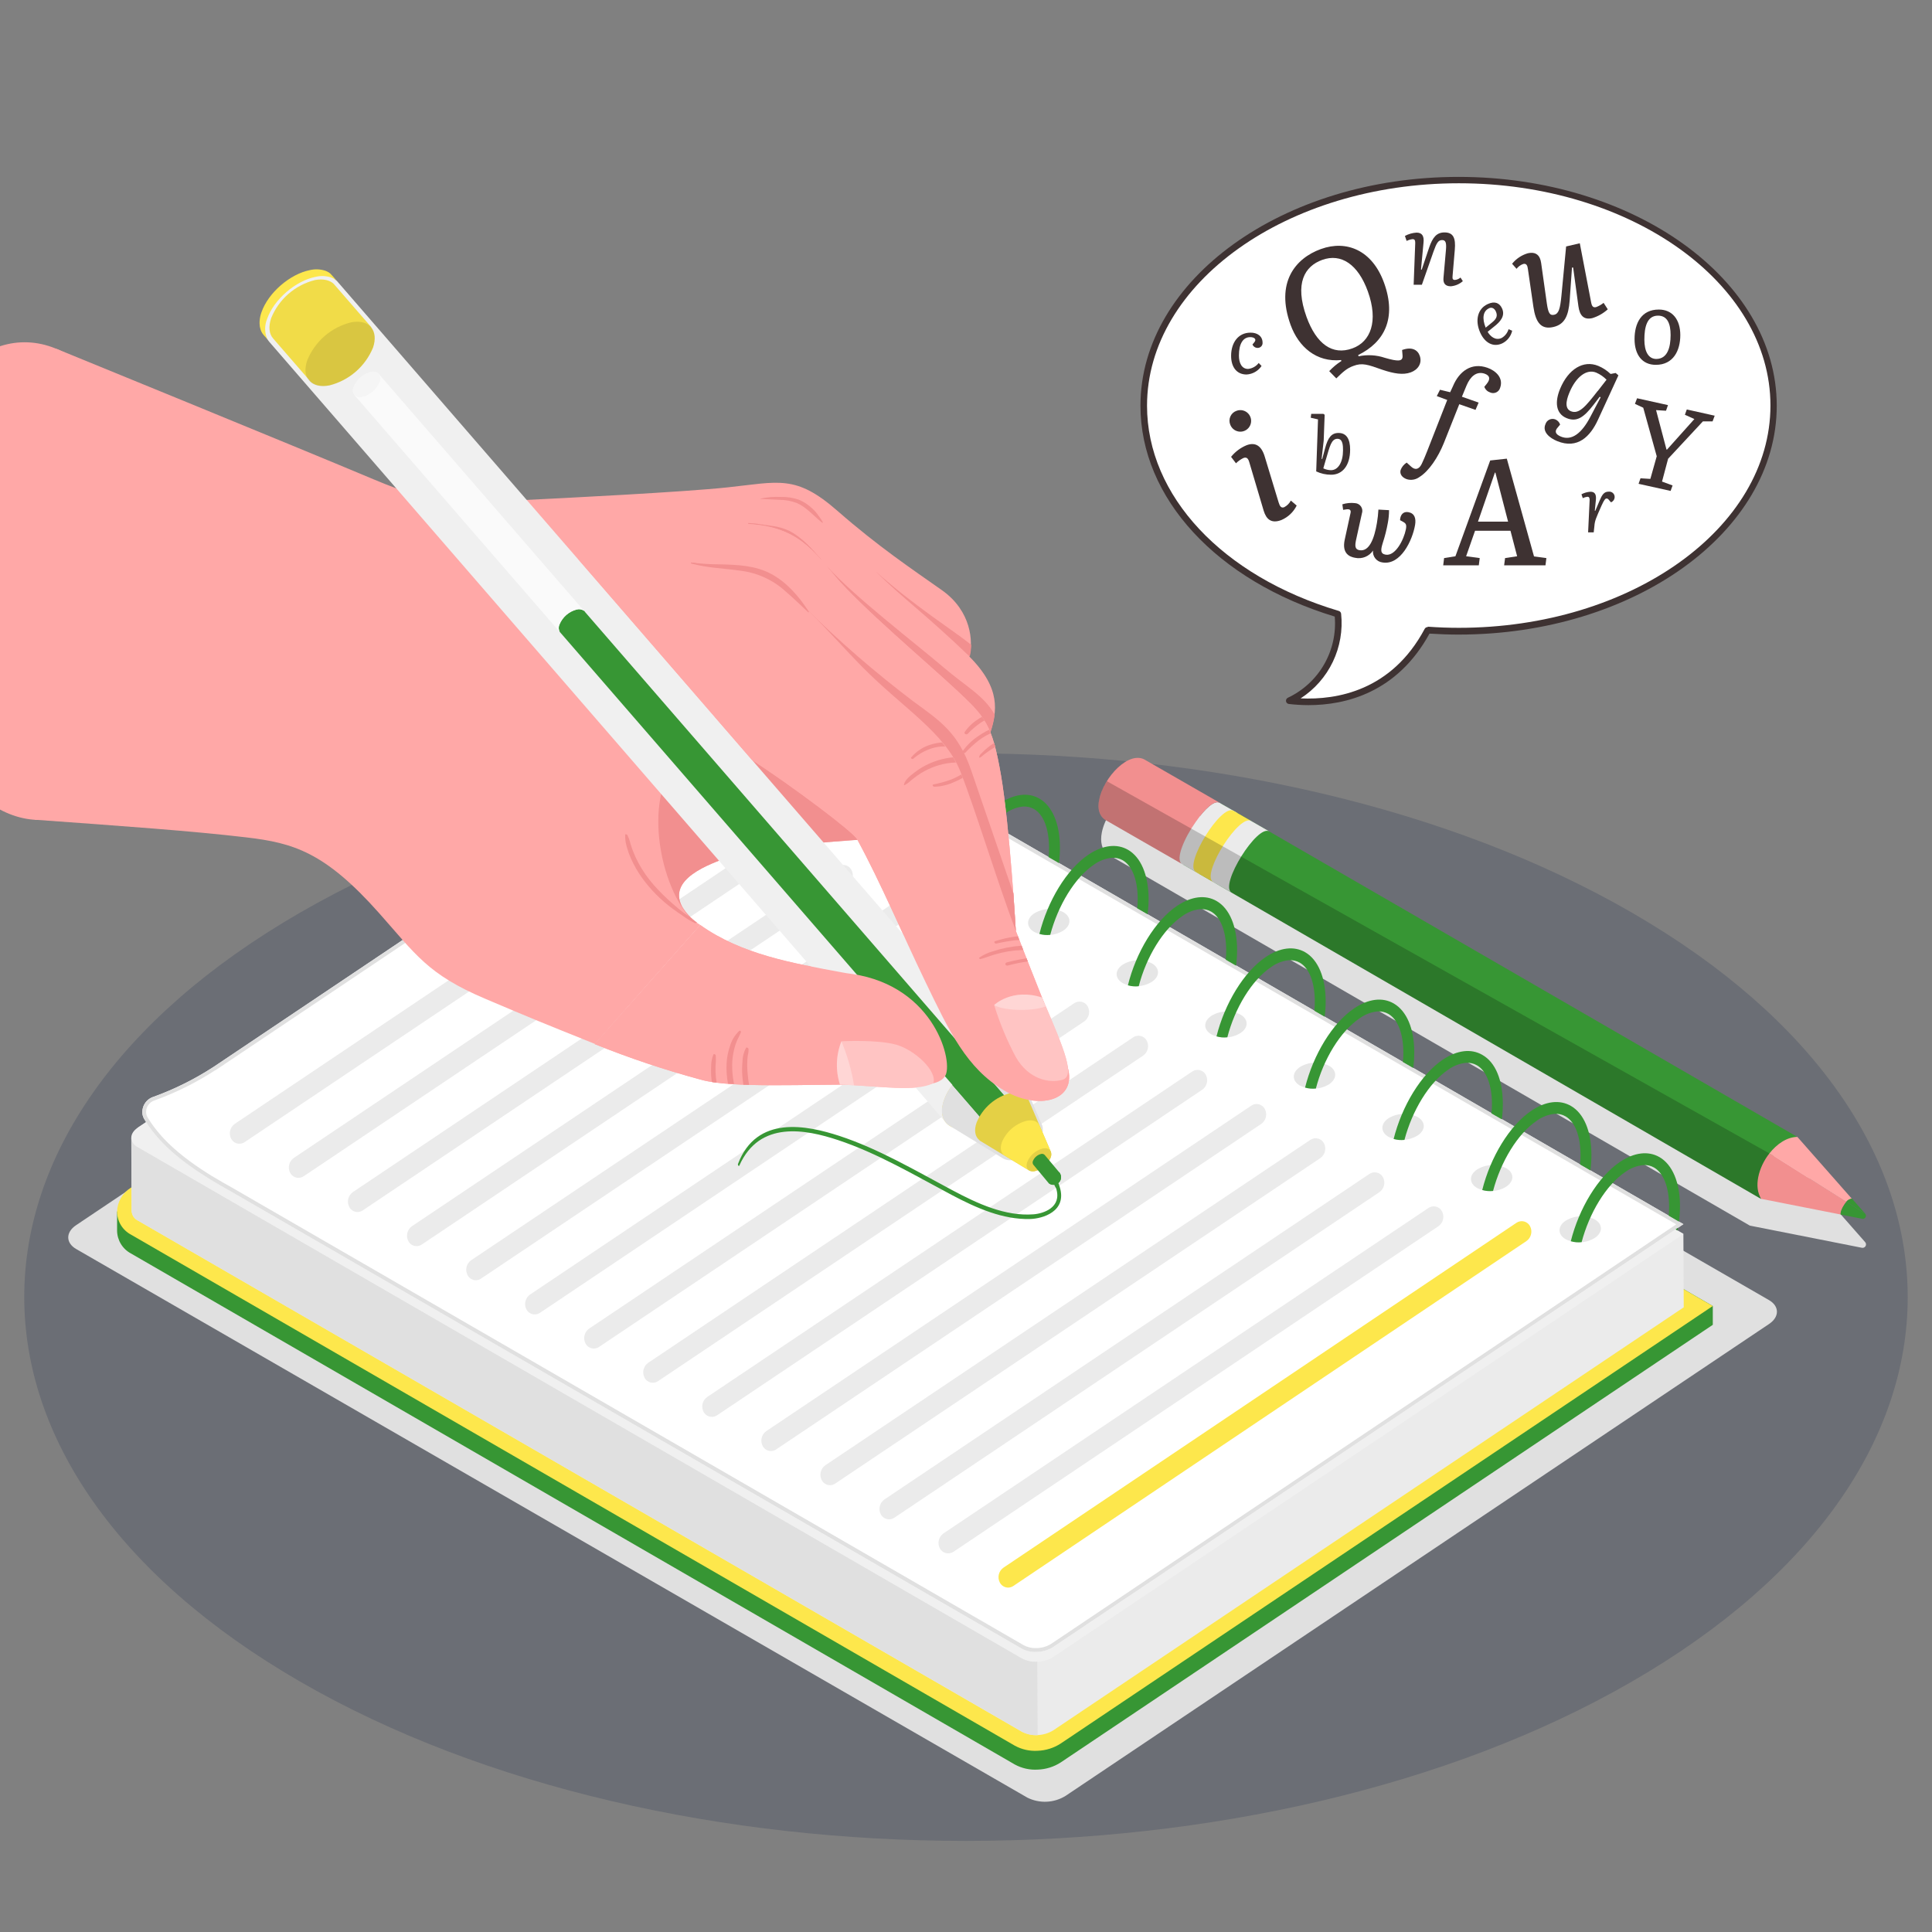 <svg width="288" height="288" viewBox="0 0 288 288" fill="none" xmlns="http://www.w3.org/2000/svg">
<rect x="0" y="0" width="288" height="288" fill="#808080" stroke="none"/>
<g clip-path="url(#clip0_1336_1719)">
<path d="M44.732 136.046C-10.092 167.697 -10.086 218.99 44.732 250.67C99.55 282.35 188.438 282.321 243.262 250.67C298.085 219.018 298.08 167.726 243.262 136.046C188.444 104.366 99.555 104.394 44.732 136.046Z" fill="#222E50" fill-opacity="0.22"/>
<path d="M275.847 182.673L266.85 172.455L172.005 117.608C169.644 115.995 166.107 119.267 164.731 122.567C164.516 123.06 164.354 123.573 164.247 124.1C163.982 125.47 164.212 126.709 165.232 127.406L260.848 182.702L273.969 185.294L277.54 186.002C277.647 186.026 277.758 186.015 277.858 185.971C277.958 185.928 278.041 185.853 278.096 185.759C278.15 185.664 278.173 185.555 278.162 185.446C278.15 185.338 278.104 185.236 278.03 185.156L275.847 182.673Z" fill="#E0E0E0"/>
<path d="M116.231 112.28L11.341 182.638C9.78 183.687 9.786 185.271 11.341 186.181L153.153 267.973C154.042 268.415 155.03 268.624 156.022 268.579C157.015 268.535 157.98 268.239 158.826 267.719L263.716 197.361C265.277 196.312 265.271 194.723 263.716 193.813L121.905 112.026C121.015 111.585 120.027 111.376 119.035 111.42C118.043 111.465 117.078 111.76 116.231 112.28Z" fill="#E0E0E0"/>
<path d="M176.198 128.794L177.425 129.497L178.9 130.349L262.541 178.733C262.08 177.702 262.437 175.646 263.491 173.676C264.712 171.372 266.584 169.557 267.938 169.488L184.694 121.335L181.866 119.71C183.64 120.862 177.984 129.923 176.198 128.794Z" fill="#379634"/>
<path d="M184.568 121.254L181.826 119.687C181.049 119.209 179.574 120.609 178.278 122.458C176.55 124.912 175.156 128.16 176.187 128.794L178.209 129.946L178.935 130.343C177.904 129.71 179.298 126.455 181.026 124.007C182.264 122.239 183.687 120.874 184.482 121.202C184.515 121.211 184.545 121.229 184.568 121.254Z" fill="#EBEBEB"/>
<path d="M183.882 120.868C182.073 119.751 176.44 128.857 178.243 129.975L180.979 131.547C179.176 130.43 184.809 121.323 186.618 122.441L183.882 120.868Z" fill="#FDE74C"/>
<path d="M189.222 123.944L186.521 122.388C184.758 121.277 179.228 130.015 180.726 131.403C180.755 131.432 180.788 131.458 180.824 131.478L183.554 133.021C181.786 131.904 187.431 122.809 189.222 123.944Z" fill="#EBEBEB"/>
<path d="M181.866 119.693H181.826C181.054 119.198 179.58 120.609 178.284 122.464C176.556 124.871 175.185 128.057 176.147 128.765L164.736 122.204C163.82 121.577 163.584 120.476 163.849 119.226C164.483 115.897 168.376 111.675 170.842 113.357L181.866 119.693Z" fill="#F28F8F"/>
<path d="M275.23 179.136C274.285 180.415 274.378 181.043 274.378 181.043L262.541 178.71C261.389 176.919 262.138 174.004 263.762 171.93L264.28 172.224L275.23 179.136Z" fill="#F28F8F"/>
<path d="M277.597 181.682L274.377 181.054C274.377 181.054 274.233 180.426 275.23 179.148L278.041 180.922C278.119 181.013 278.16 181.131 278.153 181.251C278.147 181.372 278.094 181.485 278.006 181.567C277.953 181.619 277.888 181.657 277.817 181.677C277.745 181.698 277.67 181.699 277.597 181.682Z" fill="#379634"/>
<path d="M267.932 169.477L276.053 178.693C275.732 178.75 275.438 178.912 275.218 179.154L264.274 172.242L263.756 171.948C264.868 170.525 266.377 169.494 267.932 169.477Z" fill="#FFA8A7"/>
<path d="M275.23 179.136C275.327 179.002 275.452 178.892 275.596 178.812C275.741 178.732 275.901 178.686 276.066 178.675L278.041 180.91L275.23 179.136Z" fill="#379634"/>
<path opacity="0.2" d="M263.762 171.942L164.995 116.45C164.449 117.3 164.059 118.24 163.843 119.227C163.601 120.465 163.814 121.571 164.736 122.204L176.198 128.794L177.425 129.497L178.9 130.349L262.541 178.733C261.095 176.498 262.656 173.203 263.762 171.942Z" fill="black"/>
<path d="M118.939 115.828L19.486 177.068L17.453 180.645V183.456C17.462 184.154 17.657 184.837 18.02 185.434C18.383 186.031 18.899 186.519 19.515 186.848L151.275 263.03C152.323 263.601 153.511 263.865 154.702 263.791C155.916 263.75 157.097 263.382 158.118 262.725L255.324 197.487V194.682L118.939 115.828Z" fill="#379634"/>
<path d="M154.685 260.985C153.495 261.059 152.309 260.793 151.264 260.219L19.515 184.038C18.899 183.709 18.382 183.221 18.019 182.624C17.657 182.027 17.461 181.343 17.453 180.645C17.466 179.926 17.659 179.222 18.015 178.598C18.37 177.973 18.876 177.447 19.486 177.068L114.526 113.282L255.312 194.688L158.101 259.914C157.08 260.572 155.899 260.942 154.685 260.985Z" fill="#FDE74C"/>
<path d="M114.503 105.045L20.529 168.105L19.584 169.609L19.63 180.553C19.651 180.854 19.752 181.145 19.924 181.394C20.095 181.643 20.329 181.842 20.604 181.97L152.335 258.146C153.068 258.51 153.882 258.683 154.7 258.646C155.518 258.61 156.314 258.366 157.012 257.938L250.992 194.878L250.94 183.934L114.503 105.045Z" fill="#EBEBEB"/>
<path d="M250.946 183.94L249.794 184.729L234.502 194.988L231.656 196.906L156.995 247.018C156.297 247.445 155.501 247.688 154.683 247.725C153.865 247.761 153.051 247.589 152.318 247.225L20.535 171.026C19.25 170.277 19.245 168.964 20.535 168.1L21.785 167.265L114.521 105.057L249.777 183.26L250.059 183.433L250.946 183.94Z" fill="#F0F0F0"/>
<path d="M154.628 247.714L154.674 258.658C153.874 258.706 153.076 258.531 152.37 258.152L20.587 181.964C20.313 181.836 20.079 181.637 19.909 181.388C19.738 181.139 19.639 180.848 19.619 180.547L19.567 169.603C19.591 169.903 19.693 170.192 19.863 170.44C20.033 170.689 20.264 170.889 20.535 171.02L152.295 247.208C153.01 247.592 153.818 247.768 154.628 247.714Z" fill="#E0E0E0"/>
<path d="M250.941 182.482L234.024 193.83L231.368 195.609L156.967 245.537C156.269 245.965 155.473 246.21 154.655 246.247C153.837 246.284 153.023 246.113 152.289 245.75L34.301 177.529C33.242 176.953 32.257 176.377 31.335 175.801C26.531 172.863 23.634 170.173 21.773 167.253L21.549 166.884C21.4 166.659 21.298 166.407 21.249 166.141C21.16 165.578 21.275 165 21.576 164.515C21.876 164.03 22.341 163.669 22.885 163.497C25.992 162.37 28.962 160.895 31.738 159.102L31.854 159.028L114.492 103.57L250.941 182.482Z" fill="white"/>
<path d="M114.515 104.256L249.875 182.511L233.747 193.346L231.098 195.126L156.673 245.059C155.992 245.475 155.207 245.689 154.409 245.675C153.78 245.692 153.156 245.545 152.6 245.249L34.561 177.022C33.599 176.492 32.631 175.933 31.617 175.323C27.096 172.552 24.129 169.897 22.246 166.959L22.142 166.792L22.015 166.59C21.903 166.416 21.828 166.22 21.797 166.014C21.735 165.586 21.83 165.151 22.062 164.786C22.294 164.422 22.65 164.152 23.064 164.027C26.21 162.887 29.217 161.393 32.026 159.575L32.096 159.534H32.13L114.498 104.279M114.498 103.599L31.854 159.039L31.738 159.114C28.962 160.907 25.992 162.381 22.885 163.509C22.341 163.68 21.876 164.041 21.576 164.527C21.275 165.012 21.16 165.589 21.249 166.153C21.298 166.418 21.4 166.671 21.549 166.896L21.773 167.264C23.634 170.185 26.531 172.875 31.335 175.812C32.257 176.388 33.242 176.964 34.301 177.54L152.289 245.75C152.933 246.096 153.656 246.269 154.386 246.251C155.297 246.266 156.193 246.018 156.967 245.537L231.368 195.609L234.024 193.83L250.941 182.482L114.492 103.57L114.498 103.599Z" fill="#E0E0E0"/>
<path opacity="0.1" d="M233.373 181.981C232.175 182.794 232.181 184.02 233.373 184.723C234.058 185.065 234.819 185.226 235.584 185.192C236.349 185.158 237.093 184.929 237.745 184.527C238.949 183.715 238.949 182.488 237.745 181.786C237.06 181.442 236.299 181.28 235.533 181.314C234.768 181.349 234.024 181.578 233.373 181.981Z" fill="black"/>
<path d="M247.375 172.489C245.705 171.527 243.62 171.78 241.495 173.197C238.211 175.415 235.377 180.15 234.156 185.028C234.679 185.185 235.228 185.232 235.769 185.167C236.921 180.818 239.404 176.648 242.312 174.683C243.099 174.114 244.024 173.766 244.991 173.675C245.542 173.643 246.09 173.771 246.569 174.044C247.98 174.862 248.798 176.964 248.81 179.804C248.815 180.273 248.792 180.743 248.741 181.209L250.279 182.102C250.381 181.315 250.433 180.523 250.434 179.729C250.417 176.256 249.305 173.606 247.375 172.489Z" fill="#379634"/>
<path d="M250.134 183.018C250.119 183.158 250.094 183.296 250.06 183.433L249.777 183.26L250.134 183.018Z" fill="#379634"/>
<path opacity="0.1" d="M220.171 174.343C218.973 175.156 218.978 176.383 220.171 177.085C220.856 177.427 221.617 177.588 222.382 177.554C223.147 177.52 223.891 177.291 224.543 176.889C225.746 176.077 225.746 174.85 224.543 174.148C223.858 173.805 223.096 173.644 222.331 173.678C221.566 173.712 220.823 173.941 220.171 174.343Z" fill="black"/>
<path d="M234.173 164.857C232.503 163.889 230.418 164.142 228.298 165.559C225.009 167.777 222.175 172.512 220.954 177.396C221.478 177.547 222.025 177.594 222.567 177.534C223.719 173.18 226.207 169.01 229.11 167.045C229.897 166.476 230.822 166.128 231.789 166.037C232.34 166.006 232.888 166.136 233.367 166.412C234.778 167.224 235.596 169.326 235.608 172.172C235.613 172.641 235.59 173.111 235.538 173.577L237.076 174.47C237.184 173.684 237.236 172.891 237.232 172.097C237.215 168.612 236.103 165.974 234.173 164.857Z" fill="#379634"/>
<path opacity="0.1" d="M206.963 166.712C205.77 167.518 205.77 168.745 206.963 169.453C207.649 169.792 208.409 169.952 209.174 169.918C209.938 169.884 210.681 169.657 211.334 169.258C212.544 168.445 212.538 167.219 211.334 166.516C210.649 166.174 209.888 166.012 209.123 166.046C208.358 166.081 207.614 166.31 206.963 166.712Z" fill="black"/>
<path d="M220.965 157.248C219.301 156.28 217.216 156.54 215.09 157.951C211.801 160.168 208.973 164.903 207.746 169.788C208.27 169.938 208.817 169.985 209.359 169.926C210.511 165.571 212.999 161.401 215.908 159.437C216.692 158.866 217.615 158.518 218.581 158.429C219.133 158.401 219.683 158.531 220.165 158.803C221.57 159.615 222.394 161.718 222.405 164.563C222.409 165.035 222.384 165.506 222.33 165.974L223.874 166.861C223.978 166.077 224.028 165.286 224.024 164.494C224.007 160.975 222.912 158.337 220.965 157.248Z" fill="#379634"/>
<path opacity="0.1" d="M193.761 159.074C192.563 159.886 192.568 161.113 193.761 161.815C194.446 162.157 195.206 162.319 195.971 162.285C196.736 162.252 197.48 162.025 198.132 161.625C199.336 160.807 199.336 159.581 198.132 158.878C197.447 158.537 196.686 158.377 195.921 158.411C195.157 158.445 194.413 158.673 193.761 159.074Z" fill="black"/>
<path d="M207.763 149.587C206.093 148.619 204.008 148.879 201.888 150.295C198.599 152.507 195.765 157.242 194.544 162.127C195.067 162.277 195.615 162.324 196.157 162.265C197.28 157.91 199.791 153.74 202.706 151.776C203.49 151.205 204.413 150.857 205.379 150.768C205.931 150.74 206.481 150.87 206.963 151.142C208.368 151.954 209.186 154.057 209.197 156.902C209.203 157.374 209.18 157.845 209.128 158.313L210.672 159.2C210.773 158.415 210.823 157.625 210.822 156.833C210.816 153.343 209.693 150.704 207.763 149.587Z" fill="#379634"/>
<path opacity="0.1" d="M180.559 151.442C179.361 152.254 179.367 153.481 180.559 154.184C181.244 154.525 182.004 154.687 182.768 154.652C183.532 154.618 184.275 154.389 184.926 153.988C186.135 153.176 186.129 151.949 184.926 151.246C184.241 150.904 183.481 150.742 182.717 150.776C181.953 150.811 181.21 151.04 180.559 151.442Z" fill="black"/>
<path d="M194.562 141.949C192.892 140.982 190.806 141.241 188.687 142.658C185.398 144.875 182.564 149.604 181.343 154.489C181.865 154.646 182.414 154.693 182.956 154.627C184.079 150.278 186.59 146.108 189.499 144.144C190.286 143.574 191.21 143.224 192.177 143.13C192.728 143.103 193.276 143.233 193.756 143.504C195.167 144.322 195.985 146.425 195.996 149.265C196.002 149.734 195.979 150.203 195.927 150.67L197.465 151.557C197.569 150.772 197.619 149.981 197.615 149.19C197.603 145.728 196.486 143.067 194.562 141.949Z" fill="#379634"/>
<path opacity="0.1" d="M167.351 143.804C166.153 144.616 166.159 145.843 167.351 146.546C168.036 146.887 168.796 147.049 169.56 147.015C170.324 146.98 171.067 146.752 171.718 146.35C172.927 145.538 172.921 144.311 171.718 143.608C171.033 143.267 170.273 143.106 169.509 143.14C168.745 143.175 168.003 143.403 167.351 143.804Z" fill="black"/>
<path d="M181.354 134.311C179.684 133.349 177.598 133.609 175.479 135.02C172.19 137.237 169.344 141.972 168.135 146.88C168.658 147.031 169.206 147.078 169.748 147.018C170.871 142.663 173.382 138.493 176.291 136.529C177.077 135.959 178.002 135.611 178.969 135.521C179.52 135.492 180.068 135.622 180.548 135.895C181.959 136.708 182.777 138.81 182.788 141.655C182.794 142.125 182.771 142.594 182.719 143.061L184.257 143.954C184.359 143.169 184.411 142.378 184.413 141.586C184.395 138.073 183.284 135.429 181.354 134.311Z" fill="#379634"/>
<path opacity="0.1" d="M154.149 136.172C152.951 136.984 152.957 138.211 154.149 138.914C154.834 139.255 155.594 139.417 156.358 139.382C157.122 139.348 157.865 139.119 158.515 138.718C159.725 137.906 159.719 136.679 158.515 135.976C157.831 135.634 157.071 135.472 156.307 135.506C155.543 135.541 154.8 135.77 154.149 136.172Z" fill="black"/>
<path d="M168.152 126.68C166.482 125.718 164.396 125.971 162.271 127.388C158.976 129.6 156.154 134.341 154.944 139.219C155.467 139.376 156.016 139.423 156.557 139.357C157.709 135.009 160.192 130.838 163.1 128.869C163.889 128.303 164.813 127.957 165.779 127.866C166.329 127.836 166.877 127.964 167.357 128.235C168.768 129.053 169.586 131.155 169.598 133.995C169.6 134.464 169.577 134.934 169.529 135.4L171.067 136.287C171.169 135.502 171.221 134.712 171.222 133.92C171.193 130.441 170.082 127.797 168.152 126.68Z" fill="#379634"/>
<path opacity="0.1" d="M140.941 128.534C139.743 129.346 139.749 130.573 140.941 131.276C141.627 131.618 142.388 131.779 143.153 131.745C143.918 131.71 144.661 131.482 145.313 131.08C146.517 130.274 146.517 129.041 145.313 128.338C144.628 127.998 143.867 127.837 143.102 127.871C142.337 127.905 141.594 128.134 140.941 128.534Z" fill="black"/>
<path d="M154.945 119.047C153.274 118.08 151.195 118.339 149.07 119.75C145.781 121.968 142.947 126.702 141.726 131.587C142.249 131.738 142.797 131.785 143.338 131.725C144.49 127.371 146.973 123.2 149.888 121.236C150.671 120.666 151.595 120.317 152.56 120.228C153.111 120.199 153.659 120.329 154.138 120.603C155.55 121.415 156.367 123.517 156.379 126.363C156.385 126.832 156.362 127.301 156.31 127.768L157.854 128.661C157.954 127.876 158.004 127.085 158.003 126.293C157.986 122.803 156.874 120.165 154.945 119.047Z" fill="#379634"/>
<path opacity="0.1" d="M127.74 120.902C126.542 121.709 126.548 122.936 127.74 123.644C128.426 123.985 129.187 124.145 129.951 124.111C130.716 124.077 131.46 123.849 132.112 123.448C133.316 122.636 133.316 121.409 132.112 120.706C131.427 120.364 130.666 120.203 129.901 120.237C129.136 120.271 128.392 120.5 127.74 120.902Z" fill="black"/>
<path d="M141.743 111.41C140.072 110.442 137.987 110.701 135.867 112.118C132.578 114.336 129.745 119.065 128.523 123.949C129.046 124.103 129.595 124.15 130.136 124.088C131.259 119.733 133.771 115.563 136.68 113.599C137.467 113.031 138.392 112.683 139.358 112.591C139.909 112.562 140.457 112.692 140.936 112.965C142.347 113.777 143.165 115.88 143.177 118.725C143.183 119.196 143.16 119.668 143.108 120.136L144.646 121.023C144.751 120.238 144.803 119.448 144.801 118.656C144.784 115.165 143.672 112.527 141.743 111.41Z" fill="#379634"/>
<path opacity="0.1" d="M114.532 113.265C113.334 114.077 113.34 115.304 114.532 116.006C115.217 116.348 115.978 116.509 116.743 116.475C117.508 116.441 118.252 116.212 118.904 115.81C120.114 114.998 120.108 113.771 118.904 113.069C118.218 112.728 117.458 112.567 116.693 112.602C115.928 112.636 115.185 112.864 114.532 113.265Z" fill="black"/>
<path d="M128.535 103.778C126.87 102.81 124.785 103.069 122.659 104.481C119.37 106.698 116.542 111.433 115.315 116.317C115.839 116.468 116.387 116.515 116.928 116.456C118.08 112.101 120.569 107.931 123.477 105.967C124.261 105.396 125.185 105.048 126.15 104.959C126.703 104.928 127.253 105.058 127.734 105.333C129.139 106.145 129.963 108.248 129.975 111.093C129.978 111.562 129.955 112.032 129.906 112.498L131.443 113.391C131.547 112.606 131.597 111.815 131.593 111.024C131.576 107.533 130.464 104.895 128.535 103.778Z" fill="#379634"/>
<path d="M141.391 231.552C141.127 231.562 140.867 231.498 140.639 231.366C140.41 231.235 140.224 231.041 140.1 230.809C139.904 230.438 139.85 230.008 139.948 229.6C140.045 229.192 140.288 228.834 140.63 228.591L212.93 180.075C213.092 179.962 213.276 179.886 213.47 179.85C213.664 179.814 213.863 179.819 214.055 179.866C214.247 179.913 214.426 180 214.582 180.121C214.737 180.243 214.865 180.396 214.957 180.57C215.153 180.941 215.208 181.371 215.11 181.779C215.013 182.187 214.77 182.545 214.427 182.788L142.134 231.321C141.911 231.464 141.655 231.543 141.391 231.552Z" fill="#EBEBEB"/>
<path d="M132.59 226.483C132.327 226.493 132.066 226.429 131.838 226.297C131.61 226.166 131.423 225.973 131.3 225.74C131.105 225.369 131.051 224.938 131.15 224.53C131.248 224.122 131.492 223.764 131.836 223.523L204.129 175C204.292 174.889 204.477 174.813 204.671 174.777C204.865 174.742 205.065 174.747 205.257 174.794C205.449 174.841 205.628 174.927 205.784 175.048C205.941 175.169 206.069 175.322 206.163 175.496C206.358 175.867 206.411 176.297 206.313 176.705C206.214 177.114 205.97 177.472 205.627 177.713L133.333 226.235C133.113 226.385 132.856 226.471 132.59 226.483Z" fill="#EBEBEB"/>
<path d="M123.782 221.391C123.519 221.4 123.259 221.335 123.032 221.202C122.805 221.07 122.619 220.876 122.498 220.642C122.302 220.271 122.248 219.842 122.345 219.434C122.443 219.026 122.685 218.667 123.028 218.425L195.327 169.92C195.49 169.809 195.674 169.734 195.868 169.699C196.061 169.664 196.26 169.67 196.451 169.717C196.642 169.763 196.821 169.85 196.977 169.97C197.133 170.09 197.261 170.242 197.355 170.415C197.551 170.786 197.605 171.216 197.507 171.624C197.41 172.032 197.167 172.39 196.825 172.633L124.525 221.138C124.306 221.289 124.049 221.376 123.782 221.391Z" fill="#EBEBEB"/>
<path d="M114.981 216.305C114.718 216.314 114.457 216.248 114.229 216.116C114.001 215.983 113.814 215.789 113.691 215.556C113.495 215.185 113.441 214.756 113.539 214.348C113.636 213.939 113.879 213.581 114.221 213.339L186.521 164.822C186.682 164.709 186.867 164.631 187.061 164.595C187.255 164.558 187.455 164.564 187.647 164.61C187.839 164.657 188.018 164.745 188.174 164.867C188.329 164.989 188.457 165.142 188.548 165.317C188.744 165.688 188.798 166.118 188.701 166.526C188.603 166.934 188.361 167.293 188.018 167.535L115.719 216.051C115.501 216.202 115.246 216.29 114.981 216.305Z" fill="#EBEBEB"/>
<path d="M106.174 211.208C105.911 211.218 105.65 211.153 105.422 211.022C105.194 210.89 105.007 210.697 104.884 210.465C104.689 210.093 104.635 209.663 104.734 209.255C104.832 208.847 105.076 208.488 105.42 208.247L177.719 159.731C177.882 159.619 178.067 159.543 178.261 159.507C178.455 159.472 178.655 159.478 178.846 159.524C179.038 159.571 179.218 159.658 179.374 159.779C179.53 159.899 179.659 160.052 179.752 160.226C179.948 160.598 180.001 161.028 179.903 161.436C179.804 161.844 179.56 162.202 179.217 162.443L106.917 210.96C106.697 211.109 106.44 211.195 106.174 211.208Z" fill="#EBEBEB"/>
<path d="M97.374 206.121C97.109 206.132 96.848 206.067 96.62 205.934C96.391 205.801 96.205 205.607 96.083 205.373C95.888 205.001 95.835 204.571 95.933 204.163C96.032 203.755 96.275 203.396 96.619 203.155L168.913 154.638C169.075 154.526 169.26 154.449 169.454 154.413C169.649 154.377 169.848 154.383 170.041 154.429C170.233 154.476 170.413 154.563 170.569 154.685C170.725 154.806 170.853 154.959 170.946 155.134C171.142 155.505 171.196 155.934 171.099 156.342C171.001 156.75 170.758 157.109 170.416 157.351L98.117 205.868C97.898 206.021 97.64 206.109 97.374 206.121Z" fill="#EBEBEB"/>
<path d="M88.572 201.024C88.309 201.033 88.048 200.967 87.82 200.835C87.591 200.702 87.405 200.509 87.282 200.275C87.086 199.904 87.032 199.475 87.129 199.067C87.227 198.659 87.469 198.3 87.812 198.058L160.129 149.547C160.291 149.434 160.475 149.358 160.669 149.322C160.863 149.286 161.062 149.291 161.254 149.338C161.446 149.385 161.625 149.472 161.781 149.593C161.936 149.715 162.064 149.868 162.156 150.042C162.352 150.413 162.406 150.843 162.309 151.251C162.211 151.659 161.969 152.018 161.626 152.26L89.31 200.776C89.091 200.924 88.836 201.01 88.572 201.024Z" fill="#EBEBEB"/>
<path d="M79.765 195.938C79.502 195.948 79.241 195.884 79.013 195.752C78.785 195.621 78.598 195.428 78.475 195.195C78.279 194.823 78.226 194.393 78.325 193.985C78.423 193.577 78.667 193.219 79.01 192.977L151.31 144.461C151.472 144.347 151.656 144.27 151.85 144.233C152.044 144.197 152.244 144.202 152.436 144.249C152.628 144.296 152.808 144.383 152.963 144.505C153.119 144.627 153.246 144.781 153.338 144.956C153.533 145.327 153.588 145.757 153.49 146.165C153.393 146.573 153.15 146.931 152.808 147.174L80.508 195.69C80.287 195.839 80.031 195.924 79.765 195.938Z" fill="#EBEBEB"/>
<path d="M70.964 190.846C70.702 190.85 70.445 190.78 70.221 190.644C69.996 190.509 69.815 190.314 69.697 190.08C69.501 189.708 69.448 189.278 69.546 188.87C69.645 188.462 69.889 188.104 70.232 187.862L142.503 139.392C142.665 139.279 142.85 139.201 143.044 139.165C143.239 139.128 143.439 139.133 143.631 139.18C143.824 139.227 144.004 139.314 144.16 139.436C144.316 139.558 144.444 139.712 144.536 139.887C144.732 140.259 144.785 140.689 144.686 141.097C144.588 141.505 144.344 141.864 144 142.105L71.707 190.598C71.487 190.748 71.229 190.834 70.964 190.846Z" fill="#EBEBEB"/>
<path d="M62.156 185.76C61.893 185.769 61.633 185.703 61.406 185.571C61.179 185.438 60.993 185.244 60.872 185.011C60.676 184.64 60.622 184.21 60.719 183.802C60.817 183.394 61.059 183.036 61.402 182.793L133.701 134.277C133.863 134.164 134.048 134.088 134.242 134.052C134.436 134.016 134.635 134.021 134.827 134.068C135.018 134.115 135.198 134.202 135.353 134.323C135.509 134.445 135.637 134.598 135.729 134.772C135.925 135.143 135.979 135.573 135.882 135.981C135.784 136.389 135.541 136.748 135.199 136.99L62.899 185.506C62.68 185.657 62.423 185.745 62.156 185.76Z" fill="#EBEBEB"/>
<path d="M53.355 180.674C53.092 180.683 52.831 180.617 52.603 180.485C52.375 180.352 52.188 180.158 52.065 179.925C51.869 179.554 51.815 179.124 51.913 178.716C52.01 178.308 52.253 177.95 52.595 177.707L124.9 129.185C125.063 129.073 125.247 128.996 125.441 128.96C125.635 128.924 125.834 128.93 126.026 128.976C126.217 129.023 126.397 129.11 126.552 129.232C126.708 129.353 126.836 129.506 126.928 129.68C127.124 130.051 127.178 130.481 127.081 130.889C126.983 131.297 126.741 131.656 126.398 131.898L54.093 180.42C53.875 180.57 53.62 180.658 53.355 180.674Z" fill="#EBEBEB"/>
<path d="M44.548 175.576C44.285 175.586 44.024 175.522 43.796 175.39C43.568 175.259 43.381 175.066 43.258 174.833C43.063 174.461 43.009 174.031 43.108 173.623C43.206 173.215 43.45 172.857 43.794 172.615L116.093 124.099C116.256 123.986 116.44 123.91 116.635 123.874C116.829 123.838 117.029 123.843 117.221 123.89C117.413 123.937 117.593 124.024 117.749 124.145C117.905 124.266 118.034 124.42 118.127 124.594C118.322 124.966 118.375 125.396 118.277 125.804C118.178 126.212 117.934 126.57 117.591 126.812L45.291 175.328C45.071 175.478 44.814 175.563 44.548 175.576Z" fill="#EBEBEB"/>
<path d="M35.746 170.496C35.483 170.505 35.223 170.44 34.995 170.309C34.767 170.178 34.58 169.985 34.456 169.753C34.261 169.381 34.208 168.951 34.306 168.543C34.405 168.135 34.648 167.776 34.992 167.535L107.286 119.013C107.449 118.901 107.633 118.825 107.827 118.79C108.022 118.754 108.221 118.76 108.413 118.807C108.605 118.853 108.785 118.94 108.941 119.061C109.097 119.182 109.226 119.334 109.319 119.508C109.514 119.88 109.568 120.31 109.469 120.718C109.371 121.126 109.127 121.484 108.783 121.726L36.489 170.242C36.27 170.394 36.013 170.481 35.746 170.496Z" fill="#EBEBEB"/>
<path d="M150.336 236.661C150.072 236.67 149.811 236.604 149.583 236.472C149.355 236.34 149.169 236.146 149.046 235.912C148.85 235.541 148.796 235.112 148.893 234.704C148.991 234.296 149.233 233.937 149.576 233.695L226.045 182.287C226.208 182.174 226.393 182.097 226.587 182.061C226.781 182.025 226.981 182.031 227.173 182.078C227.365 182.124 227.545 182.211 227.701 182.333C227.858 182.454 227.986 182.607 228.079 182.782C228.276 183.154 228.33 183.586 228.231 183.995C228.133 184.404 227.888 184.764 227.543 185.005L151.073 236.408C150.855 236.557 150.6 236.644 150.336 236.661Z" fill="#FDE74C"/>
<path d="M157.835 176.531C157.725 176.214 157.564 175.891 157.334 175.955C157.265 175.99 157.207 176.043 157.167 176.11C157.127 176.176 157.107 176.252 157.109 176.329C157.11 176.432 157.13 176.533 157.167 176.629C157.236 176.859 157.38 176.98 157.455 177.205C158.307 180.021 155.514 180.914 154.039 181.018C149.857 181.329 145.75 179.445 141.908 177.395C136.396 174.457 130.907 171.226 125.135 169.331C120.285 167.747 112.797 166.174 110.01 173.507C109.958 173.657 110.131 173.927 110.205 173.76C113.229 166.963 120.147 168.369 124.916 169.947C130.746 171.877 136.281 175.16 141.857 178.121C145.583 180.096 149.5 181.819 153.544 181.715C155.393 181.675 159.119 180.603 157.967 176.928C157.933 176.848 157.887 176.692 157.835 176.531Z" fill="#379634"/>
<path d="M140.422 87.987C136.034 84.886 131.018 81.557 124.811 76.13C118.603 70.703 116.101 71.841 108.423 72.656C102.055 73.338 84.249 74.252 77.126 74.588C67.956 75.017 65.668 75.642 55.648 71.435C44.735 66.834 8.383 51.986 8.383 51.986L5.177 122.194C18.015 123.123 28.747 123.878 36.748 124.831C43.733 125.655 48.429 127.021 56.492 136.094C61.971 142.25 63.705 145.231 72.364 148.899C79.084 151.757 81.026 152.547 88.694 155.619L104.39 137.891C103.286 137.197 102.356 136.258 101.672 135.148C99.47 131.011 105.738 128.798 108.599 127.769C115.299 125.366 140.145 124.539 140.145 124.539L147.627 109.14C148.586 106.118 149.286 102.666 144.492 97.861C145.102 95.68 144.813 91.093 140.422 87.987Z" fill="#FFA8A7"/>
<path d="M117.715 79.159C116.853 78.749 115.928 78.486 114.979 78.382C114.455 78.302 113.946 78.241 113.419 78.156C112.809 78.051 112.193 77.987 111.574 77.966C111.461 77.969 111.552 78.118 111.608 78.142C113.572 78.831 115.722 78.714 117.564 79.788C118.318 80.252 119.032 80.778 119.699 81.361C120.567 82.074 121.439 82.766 122.336 83.446C122.405 83.496 122.419 83.406 122.381 83.354C121.025 81.776 119.582 80.151 117.715 79.159Z" fill="#F28F8F"/>
<path d="M144.558 97.88C144.701 97.302 144.773 96.709 144.774 96.114C141.989 93.882 136.206 90.29 130.464 85.112C134.764 89.369 137.557 91.18 144.558 97.88Z" fill="#F28F8F"/>
<path d="M122.025 76.893C121.771 76.512 121.473 76.162 121.138 75.85C120.545 75.274 119.85 74.813 119.088 74.492C118.219 74.192 117.301 74.051 116.382 74.078C115.368 74.029 114.353 74.113 113.361 74.327C113.361 74.327 113.376 74.358 113.381 74.369C114.334 74.433 115.292 74.444 116.244 74.509C117.127 74.515 118.001 74.683 118.824 75.003C120.275 75.652 121.316 76.934 122.539 77.904C122.611 77.96 122.681 77.906 122.654 77.849C122.473 77.513 122.262 77.192 122.025 76.893Z" fill="#F28F8F"/>
<path d="M148.281 106.521C146.593 103.607 144.075 102.418 140.615 99.451C136.261 95.732 127.334 88.925 123.242 84.383C126.052 88.879 137.147 103.767 145.114 114.376L147.655 109.145C147.948 108.293 148.158 107.414 148.281 106.521Z" fill="#F28F8F"/>
<path d="M103.681 137.472C103.154 136.975 102.586 136.524 101.982 136.124C101.411 135.696 100.866 135.23 100.326 134.761C99.316 133.889 98.365 132.95 97.48 131.952C96.584 130.935 95.807 129.818 95.164 128.625C94.852 128.042 94.577 127.44 94.339 126.823C94.214 126.499 94.106 126.168 94.002 125.834C93.926 125.583 93.868 125.291 93.771 125.05C93.674 124.809 93.598 124.692 93.552 124.517C93.501 124.413 93.195 124.254 93.197 124.458C93.187 124.793 93.206 125.128 93.252 125.46C93.306 125.757 93.376 126.05 93.459 126.339C93.622 126.906 93.823 127.46 94.062 127.999C94.513 129.004 95.063 129.962 95.705 130.858C96.984 132.629 98.533 134.189 100.296 135.479C100.81 135.87 101.324 136.205 101.847 136.56C102.4 136.98 103 137.334 103.635 137.615C103.733 137.619 103.719 137.511 103.681 137.472Z" fill="#F28F8F"/>
<path d="M139.357 115.607L115.657 98.163C115.657 98.163 104.748 107.906 100.341 114.134C95.934 120.361 98.684 133.226 103.639 137.595L103.908 137.529C103.003 136.912 102.245 136.102 101.689 135.159C99.487 131.022 105.755 128.808 108.616 127.779C115.317 125.376 140.163 124.55 140.163 124.55L142.022 120.716L139.357 115.607Z" fill="#F28F8F"/>
<path d="M24.948 85.671C24.015 66.014 14.243 50.508 3.122 51.035C-8 51.563 -16.259 67.926 -15.326 87.582C-14.393 107.239 -4.621 122.746 6.501 122.218C17.622 121.69 25.881 105.327 24.948 85.671Z" fill="#FFA8A7"/>
<path d="M109.256 78.106C117.971 77.808 120.722 81.347 124.459 85.843C128.196 90.339 138.31 98.875 142.588 102.874C146.865 106.873 147.894 107.93 149.205 115.51C150.517 123.089 151.422 138.744 151.422 138.744C151.422 138.744 110.544 95.362 106.949 90.605C103.355 85.848 101.153 79.683 109.256 78.106Z" fill="#FFA8A7"/>
<path d="M145.949 112.86C145.948 112.877 145.951 112.894 145.959 112.909C145.966 112.925 145.978 112.938 145.992 112.948C146.255 112.91 146.528 112.587 146.736 112.435C146.944 112.283 147.262 112.041 147.532 111.859C147.803 111.677 148.07 111.516 148.364 111.355C148.307 111.146 148.248 110.944 148.194 110.753C147.502 111.193 146.865 111.715 146.297 112.308C146.123 112.448 146.001 112.642 145.949 112.86ZM144.241 109.399C144.827 108.783 145.474 108.228 146.173 107.744C146.358 107.622 146.55 107.51 146.747 107.409C146.652 107.212 146.51 107.037 146.381 106.863C146.163 106.968 145.965 107.102 145.762 107.238C144.988 107.726 144.323 108.367 143.807 109.123C143.631 109.355 144.058 109.577 144.241 109.399ZM147.016 109C146.566 109.241 146.132 109.511 145.716 109.806C144.848 110.391 144.095 111.132 143.496 111.991C143.357 112.205 143.749 112.342 143.893 112.202C144.522 111.533 145.202 110.912 145.925 110.345C146.279 110.083 146.648 109.845 147.033 109.631C147.235 109.534 147.458 109.426 147.676 109.321C147.588 109.139 147.532 108.955 147.457 108.787C147.301 108.862 147.161 108.93 147.016 109Z" fill="#F28F8F"/>
<path d="M136.144 104.551C130.438 100.226 125.02 95.532 119.927 90.499L112.497 91.617L112.343 96.77C124.362 110.021 151.419 138.739 151.419 138.739C151.419 138.739 151.284 136.418 151.059 133.156C151.059 133.156 146.722 120.488 144.768 114.824C142.814 109.16 140.11 107.453 136.144 104.551Z" fill="#F28F8F"/>
<path d="M127.036 145.188C126.506 145.111 125.986 145.055 125.444 144.939C118.198 143.589 110.547 142.287 104.389 137.891L88.654 155.644C93.799 157.719 99.063 159.484 104.419 160.928C109.006 162.282 120.625 161.573 128.457 161.7C136.29 161.827 139.694 162.122 140.85 160.464C142.227 158.571 139.463 147.03 127.036 145.188Z" fill="#FFA8A7"/>
<path d="M106.826 161.384C106.784 161.123 106.744 160.868 106.719 160.605C106.668 160.057 106.648 159.507 106.659 158.958C106.724 158.407 106.734 157.851 106.69 157.299C106.661 157.172 106.413 157.055 106.341 157.199C106.114 157.773 106.002 158.385 106.01 159.003C105.977 159.646 105.995 160.292 106.065 160.933C106.076 161.049 106.1 161.165 106.112 161.281L106.826 161.384Z" fill="#F28F8F"/>
<path d="M109.39 161.432C109.223 160.555 109.14 159.663 109.141 158.77C109.148 158.012 109.24 157.257 109.417 156.52C109.536 155.999 109.703 155.489 109.917 154.999C110.1 154.61 110.312 154.24 110.456 153.837C110.494 153.729 110.298 153.588 110.206 153.664C109.557 154.274 109.082 155.046 108.83 155.901C108.529 156.761 108.353 157.66 108.309 158.571C108.265 159.561 108.335 160.552 108.52 161.526L109.416 161.592C109.419 161.559 109.391 161.502 109.39 161.432Z" fill="#F28F8F"/>
<path d="M111.465 160.22C111.393 159.52 111.371 158.816 111.402 158.114C111.415 157.812 111.445 157.512 111.491 157.214C111.575 156.92 111.603 156.614 111.574 156.31C111.518 156.196 111.296 156.08 111.207 156.2C110.87 156.834 110.689 157.54 110.678 158.258C110.613 158.957 110.606 159.66 110.657 160.36C110.692 160.804 110.745 161.245 110.811 161.687L111.658 161.719C111.583 161.218 111.51 160.723 111.465 160.22Z" fill="#F28F8F"/>
<path d="M125.209 161.676C124.534 159.564 124.613 157.283 125.432 155.223C125.432 155.223 130.864 154.936 133.633 155.742C136.401 156.548 139.741 159.663 139.131 161.473C136.371 162.818 131.327 161.895 125.209 161.676Z" fill="#FFC4C3"/>
<path opacity="0.3" d="M125.209 161.676C125.924 161.701 126.619 161.737 127.304 161.777C126.945 159.526 126.313 157.327 125.422 155.228C124.607 157.288 124.532 159.567 125.209 161.676Z" fill="white"/>
<path d="M112.102 113.298C117.77 116.958 127.143 123.946 127.781 125.122C131.39 131.778 134.437 139.082 137.992 146.448C141.548 153.814 144.083 159.223 149.676 162.555C154.73 165.552 160.689 164.172 159.126 158.985C157.799 154.54 154.163 145.947 151.426 138.755C148.69 131.562 145.444 120.798 143.163 115.011C140.881 109.224 134.561 105.514 128.599 99.482C123.419 94.237 117.767 87.18 112.776 85.438C107.784 83.697 91.999 83.539 86.175 83.332L112.102 113.298Z" fill="#FFA8A7"/>
<path d="M143.003 115.619C142.618 115.84 142.217 116.033 141.804 116.197C140.934 116.514 140.04 116.762 139.13 116.938C138.903 116.997 139.097 117.268 139.255 117.275C140.25 117.254 141.23 117.031 142.136 116.619C142.598 116.438 143.045 116.222 143.474 115.973L143.516 115.953C143.433 115.782 143.382 115.609 143.314 115.443L143.003 115.619Z" fill="#F28F8F"/>
<path d="M135.824 112.912C135.716 113.047 136.01 113.206 136.12 113.114C136.96 112.392 137.939 111.85 138.997 111.521C139.471 111.388 139.958 111.305 140.45 111.273L140.917 111.272C140.762 111.072 140.603 110.874 140.443 110.676C139.914 110.71 139.391 110.804 138.883 110.955C137.688 111.281 136.621 111.964 135.824 112.912Z" fill="#F28F8F"/>
<path d="M138.6 113.798C137.798 114.147 137.043 114.594 136.35 115.127C135.772 115.585 134.9 116.204 134.748 116.975C134.748 116.975 134.79 117.063 134.816 117.051C135.173 116.866 135.501 116.63 135.79 116.351C136.118 116.077 136.451 115.814 136.803 115.574C138.094 114.674 139.568 114.067 141.119 113.797C141.576 113.721 142.038 113.678 142.502 113.667C142.374 113.403 142.251 113.148 142.07 112.891C141.734 112.925 141.399 112.972 141.081 113.029C140.226 113.185 139.393 113.443 138.6 113.798Z" fill="#F28F8F"/>
<path d="M152.917 142.876C152.605 142.918 152.287 142.976 151.975 143.031C151.332 143.156 150.696 143.296 150.062 143.468C150.029 143.475 149.997 143.489 149.969 143.509C149.941 143.529 149.917 143.554 149.899 143.584C149.882 143.613 149.871 143.646 149.866 143.68C149.862 143.714 149.865 143.749 149.875 143.782C149.945 143.927 150.128 143.961 150.262 143.921C150.831 143.775 151.405 143.639 152.017 143.516L152.887 143.371L153.205 143.326L153.018 142.86L152.917 142.876Z" fill="#F28F8F"/>
<path d="M150.279 141.822C150.95 141.713 151.627 141.647 152.306 141.624L152.533 141.617L152.284 140.982L152.207 140.981C151.495 141.03 150.786 141.124 150.086 141.263C149.392 141.401 148.708 141.581 148.038 141.804C147.31 141.996 146.621 142.314 146.002 142.742C145.878 142.802 146.043 142.997 146.156 142.968C146.878 142.78 147.57 142.49 148.283 142.286C148.939 142.094 149.605 141.939 150.279 141.822Z" fill="#F28F8F"/>
<path d="M148.52 140.657C149.428 140.444 150.347 140.282 151.273 140.172C151.497 140.147 151.722 140.135 151.946 140.122C151.863 139.951 151.814 139.77 151.737 139.583L151.27 139.623C150.268 139.761 149.28 139.99 148.319 140.306C148.078 140.403 148.331 140.703 148.52 140.657Z" fill="#F28F8F"/>
<path d="M155.333 148.702C150.878 147.238 148.197 149.818 148.197 149.818C149.016 152.48 150.087 155.058 151.395 157.517C153.305 160.918 156.448 161.518 158.362 160.965C160.276 160.412 158.839 156.84 155.333 148.702Z" fill="#FFC4C3"/>
<path opacity="0.3" d="M155.899 150.021C155.699 149.606 155.527 149.158 155.333 148.702C150.878 147.238 148.196 149.818 148.196 149.818C149.324 150.604 153.599 150.875 155.899 150.021Z" fill="white"/>
<path d="M114.936 85.54C112.604 84.3 109.952 84.185 107.366 84.129C105.919 84.127 104.474 84.037 103.039 83.857C102.954 83.841 103.004 83.983 103.058 84.002C105.403 84.66 107.878 84.713 110.259 85.06C112.822 85.344 115.229 86.435 117.13 88.178C118.283 89.163 119.361 90.229 120.472 91.259C120.556 91.34 120.604 91.24 120.553 91.162C119.137 88.943 117.281 86.794 114.936 85.54Z" fill="#F28F8F"/>
<path d="M49.852 41.607C50.01 41.702 50.156 41.816 50.285 41.948L49.522 41.082C49.477 41.03 49.43 40.98 49.38 40.933L49.362 40.897C49.314 40.845 49.261 40.797 49.205 40.755L49.123 40.692C49.1 40.646 49.034 40.627 48.98 40.595L48.735 40.458C48.645 40.418 48.555 40.378 48.463 40.346C47.736 40.119 46.963 40.089 46.22 40.258C43.221 40.842 39.98 43.654 38.981 46.541C38.843 46.918 38.754 47.312 38.715 47.712C38.703 47.782 38.697 47.854 38.697 47.925C38.687 47.966 38.685 48.008 38.693 48.049C38.686 48.132 38.688 48.214 38.697 48.296C38.703 48.569 38.749 48.84 38.835 49.099C38.929 49.406 39.085 49.69 39.295 49.933L40.165 50.926C40.02 50.761 39.9 50.576 39.809 50.375C40.664 50.84 41.663 50.964 42.605 50.721C45.606 50.142 48.853 47.327 49.851 44.441C50.215 43.531 50.215 42.517 49.852 41.607Z" fill="#FDE74C"/>
<path d="M151.286 158.497L141.058 167.399L140.191 166.398L40.141 50.957C39.996 50.792 39.876 50.606 39.786 50.406C39.428 49.48 39.441 48.453 39.82 47.537C40.819 44.65 44.063 41.843 47.064 41.264C47.804 41.09 48.576 41.116 49.302 41.341C49.495 41.408 49.679 41.497 49.852 41.607C50.01 41.702 50.156 41.816 50.285 41.948C50.285 41.948 50.313 42.005 50.349 42.013L50.364 42.044L151.286 158.497Z" fill="#F0F0F0"/>
<path d="M147.971 157.711C150.97 157.127 152.598 159.002 151.594 161.891C150.591 164.78 147.354 167.59 144.353 168.169C141.351 168.748 139.731 166.876 140.73 163.989C141.728 161.102 144.969 158.29 147.971 157.711Z" fill="#FDE74C"/>
<path d="M155.384 167.807C155.359 167.755 155.331 167.698 155.306 167.647L151.72 159.291L151.675 159.198C151.654 159.146 151.63 159.096 151.603 159.047L151.563 158.964C151.011 157.887 149.722 157.364 147.945 157.711C144.944 158.29 141.702 161.102 140.704 163.989C140.124 165.663 140.435 166.996 141.373 167.708L141.442 167.745C141.538 167.814 141.639 167.877 141.744 167.932L141.808 167.971L149.553 172.701C150.035 172.959 150.597 173.026 151.127 172.888C152.051 172.658 152.907 172.214 153.627 171.591C154.346 170.968 154.909 170.184 155.268 169.302C155.475 168.832 155.516 168.304 155.384 167.807Z" fill="#E0E0E0"/>
<path d="M87.215 91.234C87.214 91.228 87.213 91.222 87.21 91.217C87.208 91.212 87.204 91.207 87.2 91.203L87.08 91.062C86.925 90.944 86.744 90.862 86.552 90.825C86.36 90.788 86.162 90.796 85.973 90.849C85.398 90.994 84.865 91.273 84.418 91.662C83.97 92.052 83.62 92.541 83.397 93.09C83.319 93.263 83.282 93.452 83.288 93.642C83.294 93.832 83.344 94.018 83.433 94.185L83.59 94.365L147.094 167.62L152.529 166.57L87.215 91.234Z" fill="#379634"/>
<path d="M141.962 161.744L147.073 167.643L152.508 166.592L145.581 158.603C144.167 159.383 142.934 160.454 141.962 161.744Z" fill="#379634"/>
<path d="M156.614 171.614L153.361 164.039C153.337 163.969 153.305 163.903 153.265 163.841C152.885 163.053 151.963 162.68 150.686 162.925C149.545 163.21 148.487 163.761 147.598 164.533C146.709 165.304 146.014 166.274 145.57 167.364C145.162 168.546 145.371 169.482 146.031 169.988L146.051 170.03L146.25 170.151L153.388 174.47C153.66 174.614 153.977 174.651 154.275 174.573C154.796 174.444 155.279 174.194 155.684 173.842C156.089 173.491 156.405 173.049 156.607 172.552C156.674 172.405 156.709 172.245 156.71 172.084C156.712 171.922 156.679 171.762 156.614 171.614Z" fill="#FDE74C"/>
<path opacity="0.1" d="M156.614 171.614L153.361 164.039C153.337 163.969 153.305 163.903 153.265 163.841C152.885 163.053 151.963 162.68 150.686 162.925C149.545 163.21 148.487 163.761 147.598 164.533C146.709 165.304 146.014 166.274 145.57 167.364C145.162 168.546 145.371 169.482 146.031 169.988L146.051 170.03L146.25 170.151L153.388 174.47C153.66 174.614 153.977 174.651 154.275 174.573C154.796 174.444 155.279 174.194 155.684 173.842C156.089 173.491 156.405 173.049 156.607 172.552C156.674 172.405 156.709 172.245 156.71 172.084C156.712 171.922 156.679 171.762 156.614 171.614Z" fill="black"/>
<path d="M156.625 172.549C156.421 173.046 156.103 173.487 155.696 173.838C155.29 174.189 154.807 174.439 154.286 174.568C153.989 174.646 153.674 174.608 153.403 174.463L149.791 172.279C149.214 171.918 149.025 171.223 149.34 170.297C149.664 169.503 150.171 168.797 150.818 168.236C151.466 167.674 152.237 167.273 153.069 167.064C153.98 166.886 154.646 167.153 154.93 167.714L155.002 167.864L156.614 171.614C156.679 171.761 156.713 171.92 156.715 172.081C156.716 172.241 156.686 172.401 156.625 172.549Z" fill="#FDE74C"/>
<path opacity="0.1" d="M155.455 171.201C156.421 171.016 156.936 171.619 156.627 172.555C156.425 173.052 156.109 173.494 155.704 173.845C155.299 174.197 154.816 174.447 154.295 174.575C153.332 174.765 152.815 174.158 153.124 173.222C153.326 172.725 153.642 172.284 154.048 171.932C154.453 171.581 154.935 171.331 155.455 171.201Z" fill="black"/>
<path d="M56.467 55.747C56.316 55.597 56.127 55.492 55.921 55.442C55.714 55.393 55.498 55.402 55.296 55.468C54.723 55.61 54.192 55.885 53.746 56.272C53.3 56.658 52.952 57.145 52.73 57.692C52.637 57.887 52.6 58.104 52.621 58.319C52.643 58.534 52.723 58.739 52.852 58.912L83.435 94.204C83.346 94.036 83.297 93.85 83.29 93.66C83.284 93.47 83.321 93.282 83.399 93.108C83.623 92.559 83.972 92.07 84.42 91.68C84.867 91.291 85.4 91.012 85.975 90.867C86.164 90.815 86.362 90.807 86.554 90.844C86.746 90.881 86.927 90.962 87.083 91.081L56.467 55.747Z" fill="#FAFAFA"/>
<path d="M56.579 56.946C56.356 57.492 56.007 57.978 55.562 58.365C55.116 58.751 54.585 59.027 54.013 59.17C53.813 59.233 53.599 59.241 53.395 59.192C53.191 59.142 53.004 59.039 52.855 58.891C52.721 58.721 52.638 58.517 52.614 58.302C52.591 58.087 52.628 57.87 52.722 57.676C52.944 57.129 53.292 56.642 53.738 56.256C54.184 55.869 54.715 55.594 55.288 55.452C55.49 55.386 55.706 55.377 55.913 55.427C56.12 55.476 56.309 55.581 56.459 55.731C56.587 55.904 56.665 56.108 56.686 56.322C56.707 56.536 56.67 56.752 56.579 56.946Z" fill="#F5F5F5"/>
<path d="M55.363 48.848L55.337 48.796C55.327 48.769 55.315 48.743 55.3 48.718L49.953 42.556C49.913 42.506 49.871 42.458 49.826 42.413L49.806 42.371C49.206 41.765 48.208 41.512 46.947 41.749C45.493 42.113 44.146 42.814 43.014 43.796C41.882 44.778 40.998 46.013 40.433 47.401C39.977 48.709 40.124 49.782 40.72 50.461L46.139 56.703C46.142 56.716 46.148 56.729 46.156 56.74L46.176 56.781C46.775 57.426 47.789 57.697 49.106 57.445C50.56 57.081 51.907 56.38 53.039 55.398C54.17 54.416 55.055 53.181 55.62 51.794C56.024 50.588 55.899 49.536 55.363 48.848Z" fill="#FDE74C"/>
<path opacity="0.05" d="M55.363 48.848L55.337 48.796C55.327 48.769 55.315 48.743 55.3 48.718L49.953 42.556C49.913 42.506 49.871 42.458 49.826 42.413L49.806 42.371C49.206 41.765 48.208 41.512 46.947 41.749C45.493 42.113 44.146 42.814 43.014 43.796C41.882 44.778 40.998 46.013 40.433 47.401C39.977 48.709 40.124 49.782 40.72 50.461L46.139 56.703C46.142 56.716 46.148 56.729 46.156 56.74L46.176 56.781C46.775 57.426 47.789 57.697 49.106 57.445C50.56 57.081 51.907 56.38 53.039 55.398C54.17 54.416 55.055 53.181 55.62 51.794C56.024 50.588 55.899 49.536 55.363 48.848Z" fill="black"/>
<path opacity="0.1" d="M52.318 48.053C55.02 47.529 56.49 49.237 55.581 51.819C55.016 53.206 54.131 54.441 52.999 55.423C51.868 56.405 50.52 57.106 49.067 57.47C46.363 57.989 44.895 56.286 45.804 53.705C46.369 52.317 47.253 51.082 48.385 50.1C49.517 49.118 50.864 48.417 52.318 48.053Z" fill="black"/>
<path d="M157.92 174.783L155.731 172.168C155.661 172.094 155.572 172.041 155.473 172.015C155.375 171.989 155.271 171.991 155.174 172.022C154.908 172.089 154.661 172.219 154.454 172.399C154.246 172.579 154.084 172.805 153.979 173.059C153.94 173.148 153.924 173.246 153.933 173.344C153.942 173.441 153.976 173.535 154.031 173.616L156.21 176.235C156.337 176.375 156.498 176.48 156.677 176.541C156.907 176.621 157.157 176.624 157.388 176.55C157.62 176.476 157.822 176.328 157.963 176.13C158.103 175.931 158.176 175.692 158.169 175.449C158.162 175.205 158.077 174.971 157.925 174.78L157.92 174.783Z" fill="#379634"/>
<path d="M158.034 174.965C158.013 174.903 157.984 174.843 157.948 174.789C157.874 174.739 157.79 174.706 157.701 174.693C157.613 174.679 157.523 174.685 157.437 174.709C157.17 174.775 156.922 174.903 156.714 175.083C156.506 175.264 156.345 175.491 156.243 175.746C156.201 175.833 156.184 175.93 156.193 176.026C156.202 176.122 156.237 176.213 156.294 176.291C156.3 176.311 156.31 176.33 156.322 176.348C156.329 176.366 156.337 176.383 156.347 176.4C156.441 176.48 156.55 176.541 156.669 176.577C156.951 176.667 157.257 176.646 157.523 176.518C157.79 176.389 157.996 176.163 158.101 175.886C158.158 175.737 158.182 175.577 158.171 175.418C158.159 175.258 158.112 175.104 158.034 174.965Z" fill="#379634"/>
<path d="M109.256 78.106C117.971 77.808 120.722 81.347 124.459 85.843C128.196 90.339 138.31 98.875 142.588 102.874C146.865 106.873 147.894 107.93 149.205 115.51C150.517 123.089 151.422 138.744 151.422 138.744C151.422 138.744 110.544 95.362 106.949 90.605C103.355 85.848 101.153 79.683 109.256 78.106Z" fill="#FFA8A7"/>
<path d="M145.949 112.86C145.948 112.877 145.951 112.894 145.959 112.91C145.966 112.925 145.978 112.939 145.992 112.948C146.255 112.911 146.528 112.587 146.736 112.436C146.944 112.284 147.262 112.041 147.532 111.859C147.803 111.678 148.07 111.516 148.364 111.356C148.307 111.146 148.248 110.944 148.194 110.753C147.502 111.193 146.865 111.715 146.297 112.308C146.123 112.449 146.001 112.643 145.949 112.86ZM144.241 109.4C144.827 108.783 145.474 108.229 146.173 107.744C146.358 107.623 146.55 107.511 146.747 107.41C146.652 107.212 146.51 107.038 146.381 106.863C146.163 106.969 145.965 107.102 145.762 107.239C144.988 107.726 144.323 108.368 143.807 109.123C143.631 109.355 144.058 109.577 144.241 109.4ZM147.016 109C146.566 109.242 146.132 109.511 145.716 109.807C144.848 110.392 144.095 111.132 143.496 111.991C143.357 112.206 143.749 112.343 143.893 112.203C144.522 111.533 145.202 110.912 145.925 110.345C146.279 110.084 146.648 109.845 147.033 109.632C147.235 109.534 147.458 109.426 147.676 109.321C147.588 109.14 147.532 108.956 147.457 108.787C147.301 108.863 147.161 108.93 147.016 109Z" fill="#F28F8F"/>
<path d="M136.144 104.552C130.438 100.226 125.02 95.532 119.927 90.499L112.497 91.617L112.343 96.77C124.362 110.022 151.419 138.739 151.419 138.739C151.419 138.739 151.284 136.419 151.059 133.157C151.059 133.157 146.722 120.488 144.768 114.825C142.814 109.161 140.11 107.454 136.144 104.552Z" fill="#F28F8F"/>
<path d="M127.036 145.188C126.506 145.111 125.986 145.055 125.444 144.939C118.198 143.589 110.547 142.287 104.389 137.892L88.654 155.644C93.799 157.719 99.063 159.484 104.419 160.928C109.006 162.283 120.625 161.574 128.457 161.701C136.29 161.828 139.694 162.123 140.85 160.464C142.227 158.572 139.463 147.031 127.036 145.188Z" fill="#FFA8A7"/>
<path d="M106.826 161.384C106.784 161.123 106.744 160.868 106.719 160.605C106.668 160.057 106.648 159.507 106.659 158.958C106.724 158.407 106.734 157.851 106.69 157.299C106.661 157.172 106.413 157.055 106.341 157.199C106.114 157.773 106.002 158.385 106.01 159.003C105.977 159.646 105.995 160.292 106.065 160.933C106.076 161.049 106.1 161.165 106.112 161.281L106.826 161.384Z" fill="#F28F8F"/>
<path d="M109.39 161.433C109.223 160.555 109.14 159.664 109.141 158.771C109.148 158.013 109.24 157.258 109.417 156.52C109.536 155.999 109.703 155.49 109.917 155C110.1 154.611 110.312 154.24 110.456 153.838C110.494 153.73 110.298 153.588 110.206 153.664C109.557 154.274 109.082 155.047 108.83 155.902C108.529 156.762 108.353 157.661 108.309 158.571C108.265 159.561 108.335 160.553 108.52 161.526L109.416 161.593C109.419 161.559 109.391 161.502 109.39 161.433Z" fill="#F28F8F"/>
<path d="M111.465 160.22C111.393 159.521 111.371 158.817 111.402 158.114C111.415 157.813 111.445 157.512 111.491 157.214C111.575 156.921 111.603 156.614 111.574 156.311C111.518 156.197 111.296 156.08 111.207 156.2C110.87 156.835 110.689 157.54 110.678 158.259C110.613 158.958 110.606 159.661 110.657 160.361C110.692 160.804 110.745 161.246 110.811 161.687L111.658 161.72C111.583 161.219 111.51 160.723 111.465 160.22Z" fill="#F28F8F"/>
<path d="M125.21 161.676C124.535 159.564 124.614 157.283 125.433 155.223C125.433 155.223 130.865 154.936 133.634 155.742C136.402 156.548 139.742 159.663 139.132 161.473C136.372 162.818 131.328 161.895 125.21 161.676Z" fill="#FFC4C3"/>
<path opacity="0.3" d="M125.21 161.676C125.925 161.701 126.62 161.737 127.305 161.777C126.946 159.526 126.314 157.327 125.423 155.228C124.608 157.288 124.533 159.567 125.21 161.676Z" fill="white"/>
<path d="M112.103 113.298C117.771 116.958 127.144 123.946 127.782 125.122C131.391 131.778 134.438 139.082 137.993 146.448C141.549 153.814 144.084 159.223 149.677 162.555C154.731 165.552 160.69 164.172 159.127 158.985C157.8 154.54 154.164 145.947 151.427 138.755C148.691 131.562 145.445 120.798 143.164 115.011C140.882 109.224 134.562 105.514 128.6 99.482C123.42 94.237 117.768 87.18 112.777 85.438C107.785 83.697 92 83.539 86.176 83.332L112.103 113.298Z" fill="#FFA8A7"/>
<path d="M143.003 115.619C142.618 115.84 142.217 116.033 141.804 116.197C140.934 116.514 140.04 116.762 139.13 116.938C138.903 116.997 139.097 117.268 139.255 117.275C140.25 117.254 141.23 117.031 142.136 116.619C142.598 116.438 143.045 116.222 143.474 115.973L143.516 115.953C143.433 115.782 143.382 115.609 143.314 115.443L143.003 115.619Z" fill="#F28F8F"/>
<path d="M135.824 112.912C135.716 113.047 136.01 113.206 136.12 113.114C136.96 112.392 137.939 111.85 138.997 111.521C139.471 111.388 139.958 111.305 140.45 111.273L140.917 111.272C140.762 111.072 140.603 110.874 140.443 110.676C139.914 110.71 139.391 110.804 138.883 110.955C137.688 111.281 136.621 111.964 135.824 112.912Z" fill="#F28F8F"/>
<path d="M138.6 113.798C137.798 114.147 137.043 114.594 136.35 115.127C135.772 115.585 134.9 116.204 134.748 116.975C134.748 116.975 134.79 117.063 134.816 117.051C135.173 116.866 135.501 116.63 135.79 116.351C136.118 116.077 136.451 115.814 136.803 115.574C138.094 114.674 139.568 114.067 141.119 113.797C141.576 113.721 142.038 113.678 142.502 113.667C142.374 113.403 142.251 113.148 142.07 112.891C141.734 112.925 141.399 112.972 141.081 113.029C140.226 113.185 139.393 113.443 138.6 113.798Z" fill="#F28F8F"/>
<path d="M152.917 142.877C152.605 142.919 152.287 142.976 151.975 143.031C151.332 143.156 150.696 143.297 150.062 143.468C150.029 143.475 149.997 143.489 149.969 143.509C149.941 143.529 149.917 143.555 149.899 143.584C149.882 143.614 149.871 143.647 149.866 143.681C149.862 143.715 149.865 143.75 149.875 143.783C149.945 143.928 150.128 143.961 150.262 143.922C150.831 143.775 151.405 143.639 152.017 143.516L152.887 143.371L153.205 143.327L153.018 142.86L152.917 142.877Z" fill="#F28F8F"/>
<path d="M150.279 141.822C150.95 141.713 151.627 141.647 152.306 141.624L152.533 141.617L152.284 140.982L152.207 140.981C151.495 141.03 150.786 141.124 150.086 141.263C149.392 141.401 148.708 141.581 148.038 141.804C147.31 141.996 146.621 142.314 146.002 142.742C145.878 142.802 146.043 142.997 146.156 142.968C146.878 142.78 147.57 142.49 148.283 142.286C148.939 142.094 149.605 141.939 150.279 141.822Z" fill="#F28F8F"/>
<path d="M148.52 140.657C149.428 140.444 150.347 140.282 151.273 140.172C151.497 140.147 151.722 140.135 151.946 140.122C151.863 139.951 151.814 139.77 151.737 139.583L151.27 139.623C150.268 139.761 149.28 139.99 148.319 140.306C148.078 140.403 148.331 140.703 148.52 140.657Z" fill="#F28F8F"/>
<path d="M155.333 148.702C150.878 147.238 148.197 149.818 148.197 149.818C149.016 152.48 150.087 155.058 151.395 157.517C153.305 160.918 156.448 161.518 158.362 160.965C160.276 160.412 158.839 156.84 155.333 148.702Z" fill="#FFC4C3"/>
<path opacity="0.3" d="M155.899 150.021C155.699 149.606 155.527 149.158 155.333 148.702C150.878 147.238 148.196 149.818 148.196 149.818C149.324 150.604 153.599 150.875 155.899 150.021Z" fill="white"/>
<path d="M114.936 85.54C112.604 84.3 109.952 84.185 107.366 84.129C105.919 84.127 104.474 84.037 103.039 83.857C102.954 83.841 103.004 83.983 103.058 84.002C105.403 84.66 107.878 84.713 110.259 85.06C112.822 85.344 115.229 86.435 117.13 88.178C118.283 89.163 119.361 90.229 120.472 91.259C120.556 91.34 120.604 91.24 120.553 91.162C119.137 88.943 117.281 86.794 114.936 85.54Z" fill="#F28F8F"/>
<path d="M170.496 60.48C170.496 41.91 191.509 26.859 217.429 26.859C243.349 26.859 264.384 41.904 264.384 60.48C264.384 79.056 243.366 94.107 217.446 94.107C215.883 94.107 214.347 94.051 212.838 93.94C207.711 103.576 199.014 105.229 192.217 104.463C194.623 103.336 196.616 101.483 197.915 99.164C199.213 96.846 199.753 94.179 199.457 91.538C182.442 86.475 170.496 74.477 170.496 60.48Z" fill="white"/>
<path d="M192.131 104.941C192.025 104.93 191.925 104.883 191.848 104.809C191.771 104.735 191.721 104.638 191.705 104.532C191.688 104.426 191.706 104.317 191.757 104.222C191.808 104.128 191.889 104.052 191.987 104.008C194.246 102.946 196.126 101.217 197.374 99.055C198.622 96.892 199.178 94.4 198.968 91.912C181.366 86.561 170.007 74.252 170.007 60.48C170.007 41.673 191.284 26.369 217.429 26.369C243.574 26.369 264.857 41.668 264.857 60.48C264.857 79.292 243.579 94.596 217.429 94.596C216.012 94.596 214.549 94.544 213.092 94.452C208.247 103.288 200.558 105.114 195.04 105.114C194.068 105.111 193.097 105.053 192.131 104.941ZM212.867 93.421C214.411 93.531 215.954 93.588 217.475 93.588C243.084 93.588 263.918 78.722 263.918 60.451C263.918 42.18 243.084 27.32 217.475 27.32C191.866 27.32 170.986 42.203 170.986 60.48C170.986 73.889 182.207 85.899 199.573 91.071C199.666 91.099 199.748 91.154 199.81 91.229C199.871 91.304 199.909 91.395 199.919 91.492C200.178 93.947 199.75 96.426 198.685 98.653C197.619 100.88 195.957 102.768 193.882 104.106C199.25 104.354 207.441 102.994 212.377 93.738C212.419 93.66 212.481 93.594 212.558 93.549C212.634 93.503 212.721 93.479 212.809 93.479L212.867 93.421Z" fill="#3E3232"/>
<path d="M228.673 82.944L230.516 83.192L230.383 84.269H224.22L224.358 83.192L226.156 82.921L225.165 79.119H219.883L218.552 82.921L220.58 83.192L220.442 84.269H215.137L215.269 83.192L216.957 82.921L222.141 68.642L224.618 68.371L228.673 82.944ZM224.808 77.76L222.913 70.445H222.844L220.321 77.76H224.808Z" fill="#3E3232"/>
<path d="M196.204 70.272L196.474 62.519L195.392 62.271L195.461 61.695H197.275L197.465 61.828L197.321 65.681L197.01 68.417H197.102L197.534 66.81C197.955 65.226 198.485 64.541 199.533 64.541C200.737 64.541 201.261 65.48 201.261 67.018C201.261 69.442 200.08 70.767 198.439 70.767C197.666 70.771 196.903 70.602 196.204 70.272ZM197.65 68.481L197.264 69.817C197.623 69.991 198.016 70.084 198.416 70.088C199.498 70.088 200.201 68.861 200.201 67.138C200.201 66.488 200.201 65.41 199.372 65.41C198.462 65.416 198.231 66.511 197.65 68.504V68.481Z" fill="#3E3232"/>
<path d="M188.208 51.085C188.216 51.187 188.201 51.289 188.167 51.385C188.132 51.48 188.078 51.568 188.007 51.641C187.936 51.714 187.851 51.772 187.757 51.81C187.662 51.849 187.561 51.867 187.459 51.863C187.297 51.861 187.139 51.812 187.005 51.721C186.87 51.63 186.766 51.501 186.705 51.35L186.947 51.062C187.402 50.55 186.947 50.256 186.371 50.256C185.299 50.256 184.683 51.235 184.683 53.004C184.683 54.109 185.104 54.996 186.048 54.996C186.359 54.964 186.659 54.868 186.931 54.715C187.204 54.563 187.442 54.357 187.632 54.109L188.058 54.553C187.81 54.924 187.479 55.232 187.091 55.453C186.703 55.674 186.269 55.801 185.824 55.826C184.314 55.826 183.52 54.674 183.52 53.044C183.52 51.039 184.614 49.588 186.4 49.588C187.425 49.571 188.208 50.112 188.208 51.085Z" fill="#3E3232"/>
<path d="M223.903 45.965C224.439 47.117 223.586 47.998 222.786 48.632L221.76 49.461C222.152 50.141 222.912 50.797 223.822 50.394C224.332 50.109 224.711 49.635 224.877 49.075L225.418 49.3C225.328 49.706 225.148 50.087 224.891 50.414C224.634 50.742 224.306 51.006 223.932 51.189C222.567 51.817 221.34 51.08 220.672 49.628C219.837 47.808 220.246 46.028 221.766 45.331C222.809 44.842 223.529 45.153 223.903 45.965ZM221.95 45.965C221.075 46.374 220.902 47.451 221.467 48.845L222.406 48.079C223.062 47.549 223.293 47.105 222.982 46.42C222.786 46.017 222.434 45.728 221.95 45.953V45.965Z" fill="#3E3232"/>
<path d="M218.616 57.467L217.924 59.138L220.418 60.013L219.952 61.102L217.533 60.255L215.229 66.05C214.382 68.158 213.011 70.231 211.594 71.107C211.328 71.305 211.018 71.438 210.691 71.495C210.364 71.552 210.028 71.531 209.711 71.435C208.973 71.176 208.628 70.64 208.789 70.064C208.96 69.606 209.278 69.217 209.693 68.958L210.367 69.569C210.909 70.064 211.49 70.047 211.928 69.166C212.21 68.59 212.424 68.048 212.723 67.311L215.736 59.621L214.18 59.045L214.658 58.101L216.173 58.469L216.576 57.6C217.527 55.296 219.387 53.994 221.732 54.823C222.884 55.227 224.162 56.275 223.627 57.796C223.585 57.948 223.511 58.089 223.409 58.21C223.307 58.331 223.181 58.428 223.038 58.495C222.895 58.562 222.739 58.596 222.581 58.597C222.423 58.598 222.267 58.564 222.123 58.498C221.927 58.433 221.747 58.324 221.599 58.179C221.45 58.034 221.336 57.858 221.265 57.663L221.628 57.214C222.204 56.5 222.106 55.981 221.3 55.699C220.079 55.296 219.163 56.154 218.616 57.467Z" fill="#3E3232"/>
<path d="M238.465 59.144L237.549 60.342C236.115 62.197 235.061 62.968 233.517 62.323C231.846 61.626 231.789 59.812 232.566 57.951C233.776 55.031 236.022 53.631 238.246 54.541C238.929 54.825 239.554 55.234 240.089 55.745L240.849 55.601L241.253 55.953L238.205 62.582C237.088 65.013 235.193 67.023 232.1 65.745C231.006 65.29 229.882 64.385 230.372 63.245C230.416 63.097 230.49 62.959 230.589 62.841C230.689 62.723 230.812 62.627 230.95 62.559C231.089 62.49 231.24 62.452 231.394 62.445C231.548 62.438 231.702 62.463 231.846 62.519C232.015 62.588 232.166 62.693 232.291 62.826C232.415 62.96 232.509 63.118 232.566 63.291L232.238 63.688C231.702 64.264 231.823 64.725 232.682 65.082C234.306 65.756 235.792 64.558 237.036 62.202L238.603 59.23L238.465 59.144ZM238.182 58.28L239.484 56.603C239.048 56.158 238.529 55.8 237.958 55.549C236.495 54.939 234.917 56.223 233.989 58.429C233.713 59.086 232.987 60.837 234.191 61.309C235.395 61.782 236.397 60.549 238.165 58.28H238.182Z" fill="#3E3232"/>
<path d="M185.357 68.273C184.945 68.472 184.57 68.739 184.246 69.062L183.514 68.1C184.125 67.34 184.917 66.746 185.818 66.372C187.074 65.894 188.036 66.372 188.543 68.1L190.599 74.88C190.778 75.456 190.968 75.784 191.44 75.606C191.86 75.384 192.204 75.041 192.425 74.621L193.295 75.364C192.816 76.329 192.009 77.092 191.02 77.518C189.51 78.094 188.762 77.409 188.37 76.118L186.233 68.918C186.078 68.365 185.847 68.089 185.357 68.273ZM184.355 61.229C184.653 61.122 184.975 61.106 185.282 61.182C185.588 61.257 185.866 61.422 186.08 61.654C186.294 61.887 186.434 62.178 186.484 62.489C186.533 62.801 186.49 63.121 186.359 63.409C186.228 63.696 186.015 63.938 185.747 64.106C185.478 64.273 185.167 64.357 184.851 64.348C184.535 64.339 184.229 64.237 183.971 64.056C183.713 63.874 183.514 63.62 183.399 63.325C183.314 63.126 183.272 62.911 183.275 62.694C183.277 62.477 183.325 62.264 183.415 62.066C183.505 61.869 183.635 61.693 183.797 61.548C183.959 61.404 184.149 61.295 184.355 61.229Z" fill="#3E3232"/>
<path d="M216.266 42.676C215.373 42.676 215.114 42.152 215.177 41.438L215.552 37.175C215.638 36.115 215.459 35.787 214.976 35.787C214.4 35.787 214.152 36.207 213.685 37.515L211.957 42.446H210.73L210.967 36.225C210.967 35.81 210.88 35.649 210.563 35.649C210.257 35.688 209.959 35.778 209.682 35.914L209.429 35.171C209.962 34.883 210.552 34.714 211.157 34.675C212.009 34.675 212.309 35.199 212.199 36.202L211.825 40.193H211.934L213.023 36.95C213.559 35.361 214.175 34.647 215.327 34.647C216.658 34.647 217.015 35.499 216.865 37.233L216.537 41.086C216.49 41.535 216.537 41.731 216.882 41.731C217.191 41.701 217.482 41.576 217.717 41.374L218.063 41.91C217.562 42.353 216.932 42.621 216.266 42.676Z" fill="#3E3232"/>
<path d="M247.277 46.143C249.311 46.143 250.48 47.652 250.48 49.95C250.48 52.249 249.449 54.386 246.828 54.386C244.795 54.386 243.66 52.877 243.66 50.55C243.66 48.222 244.645 46.143 247.277 46.143ZM249.034 49.933C249.034 48.251 248.556 47.053 247.156 47.053C245.503 47.053 245.123 48.781 245.123 50.63C245.123 52.358 245.699 53.51 246.92 53.51C248.573 53.475 249.034 51.794 249.034 49.933Z" fill="#3E3232"/>
<path d="M196.889 37.129C200.76 35.729 204.567 37.319 206.318 42.157C208.236 47.451 206.353 51.028 202.459 52.928L202.522 53.113C203.823 52.837 205.173 52.914 206.433 53.337C208.421 53.913 209.141 53.913 209.077 53.009L209.008 52.174C210.414 51.661 211.312 52.122 211.635 53.021C212.044 54.173 211.352 55.129 210.298 55.509C209.146 55.929 207.781 55.693 206.094 55.129C203.882 54.346 203.07 54.04 201.733 54.553C200.766 54.898 200.184 55.451 199.199 56.408L198.145 55.325C198.685 54.745 199.297 54.236 199.965 53.81L199.913 53.672C196.244 54.035 193.577 51.719 192.385 48.424C190.11 42.14 193.07 38.517 196.889 37.129ZM201.601 51.932C204.319 50.947 205.506 47.9 203.905 43.442C202.447 39.41 199.93 37.716 197.096 38.742C194.499 39.686 192.943 42.198 194.764 47.249C196.227 51.264 198.611 53.021 201.601 51.932Z" fill="#3E3232"/>
<path d="M236.627 74.05C236.389 74.082 236.158 74.152 235.942 74.258L235.746 73.682C236.16 73.462 236.615 73.333 237.082 73.302C237.745 73.302 237.969 73.705 237.9 74.488L237.733 76.141H237.808L238.436 74.661C238.816 73.751 239.11 73.29 239.795 73.29C239.907 73.276 240.021 73.286 240.129 73.32C240.237 73.353 240.337 73.409 240.422 73.483C240.506 73.558 240.575 73.649 240.622 73.752C240.668 73.855 240.693 73.966 240.694 74.079C240.693 74.252 240.641 74.421 240.543 74.564C240.446 74.706 240.308 74.817 240.147 74.88L239.876 74.569C239.749 74.408 239.657 74.31 239.484 74.31C239.312 74.31 239.133 74.5 238.759 75.323C237.9 77.259 237.733 77.627 237.676 78.399L237.572 79.356H236.737L236.967 74.511C236.956 74.189 236.875 74.05 236.627 74.05Z" fill="#3E3232"/>
<path d="M227.716 37.762C229 37.463 229.588 38.102 229.738 39.219L230.59 45.267C230.792 46.615 231.005 47.076 231.679 46.921C232.353 46.765 232.566 46.051 232.756 44.121L233.459 36.737L235.498 36.265L237.191 45.089C237.301 45.665 237.485 45.884 237.929 45.78C238.332 45.63 238.71 45.416 239.046 45.147L239.668 46.108C239.005 46.71 238.219 47.158 237.364 47.422C236.12 47.71 235.486 47.082 235.29 45.642L234.507 39.882H234.334L233.989 44.789C233.81 47.093 233.24 48.355 231.558 48.747C229.709 49.173 228.92 48.05 228.58 45.734L227.768 40.141C227.699 39.565 227.537 39.243 227.077 39.346C226.677 39.484 226.326 39.736 226.069 40.072L225.406 39.318C226.003 38.579 226.808 38.037 227.716 37.762Z" fill="#3E3232"/>
<path d="M206.882 77.944C206.702 78.951 206.452 79.944 206.133 80.916C205.834 81.895 205.707 82.54 206.559 82.684C208.005 82.926 209.261 80.478 209.572 78.912C209.704 78.226 209.572 78.036 209.215 77.823L208.702 77.541C208.737 76.717 209.198 76.222 209.918 76.343C210.845 76.498 211.116 77.224 210.943 78.255C210.551 80.559 208.783 84.297 206.081 83.842C205.661 83.792 205.278 83.578 205.014 83.247C204.75 82.916 204.626 82.495 204.67 82.074C204.386 82.5 203.98 82.83 203.506 83.022C203.031 83.214 202.51 83.259 202.009 83.151C201.214 83.019 199.993 82.54 200.46 80.427L201.324 76.458C201.422 75.991 201.168 75.882 200.748 75.922L200.218 76.003L200.103 75.179C200.716 74.985 201.364 74.924 202.003 75.001C202.181 75.012 202.354 75.064 202.508 75.153C202.662 75.243 202.793 75.366 202.891 75.515C202.989 75.663 203.052 75.832 203.074 76.009C203.096 76.186 203.076 76.365 203.017 76.533L202.176 80.346C201.952 81.337 201.946 81.895 202.654 82.016C204.123 82.264 204.866 80.288 205.258 77.95C205.369 77.292 205.442 76.629 205.477 75.963L207.061 76.049C207.062 76.685 207.002 77.32 206.882 77.944Z" fill="#3E3232"/>
<path d="M248.481 67.04L252.577 62.467L251.165 61.828L251.448 61.039L255.606 61.966L255.29 62.818H253.844L248.66 68.388L247.756 71.787L249.328 72.363L249.034 73.181L244.259 72.121L244.547 71.297L246.016 71.389L246.966 68.014L244.956 60.779L243.718 60.203L244.035 59.368L248.643 60.388L248.349 61.229L246.868 61.136L248.418 67L248.481 67.04Z" fill="#3E3232"/>
</g>
<defs>
<clipPath id="clip0_1336_1719">
<rect width="288" height="288" fill="white"/>
</clipPath>
</defs>
</svg>
